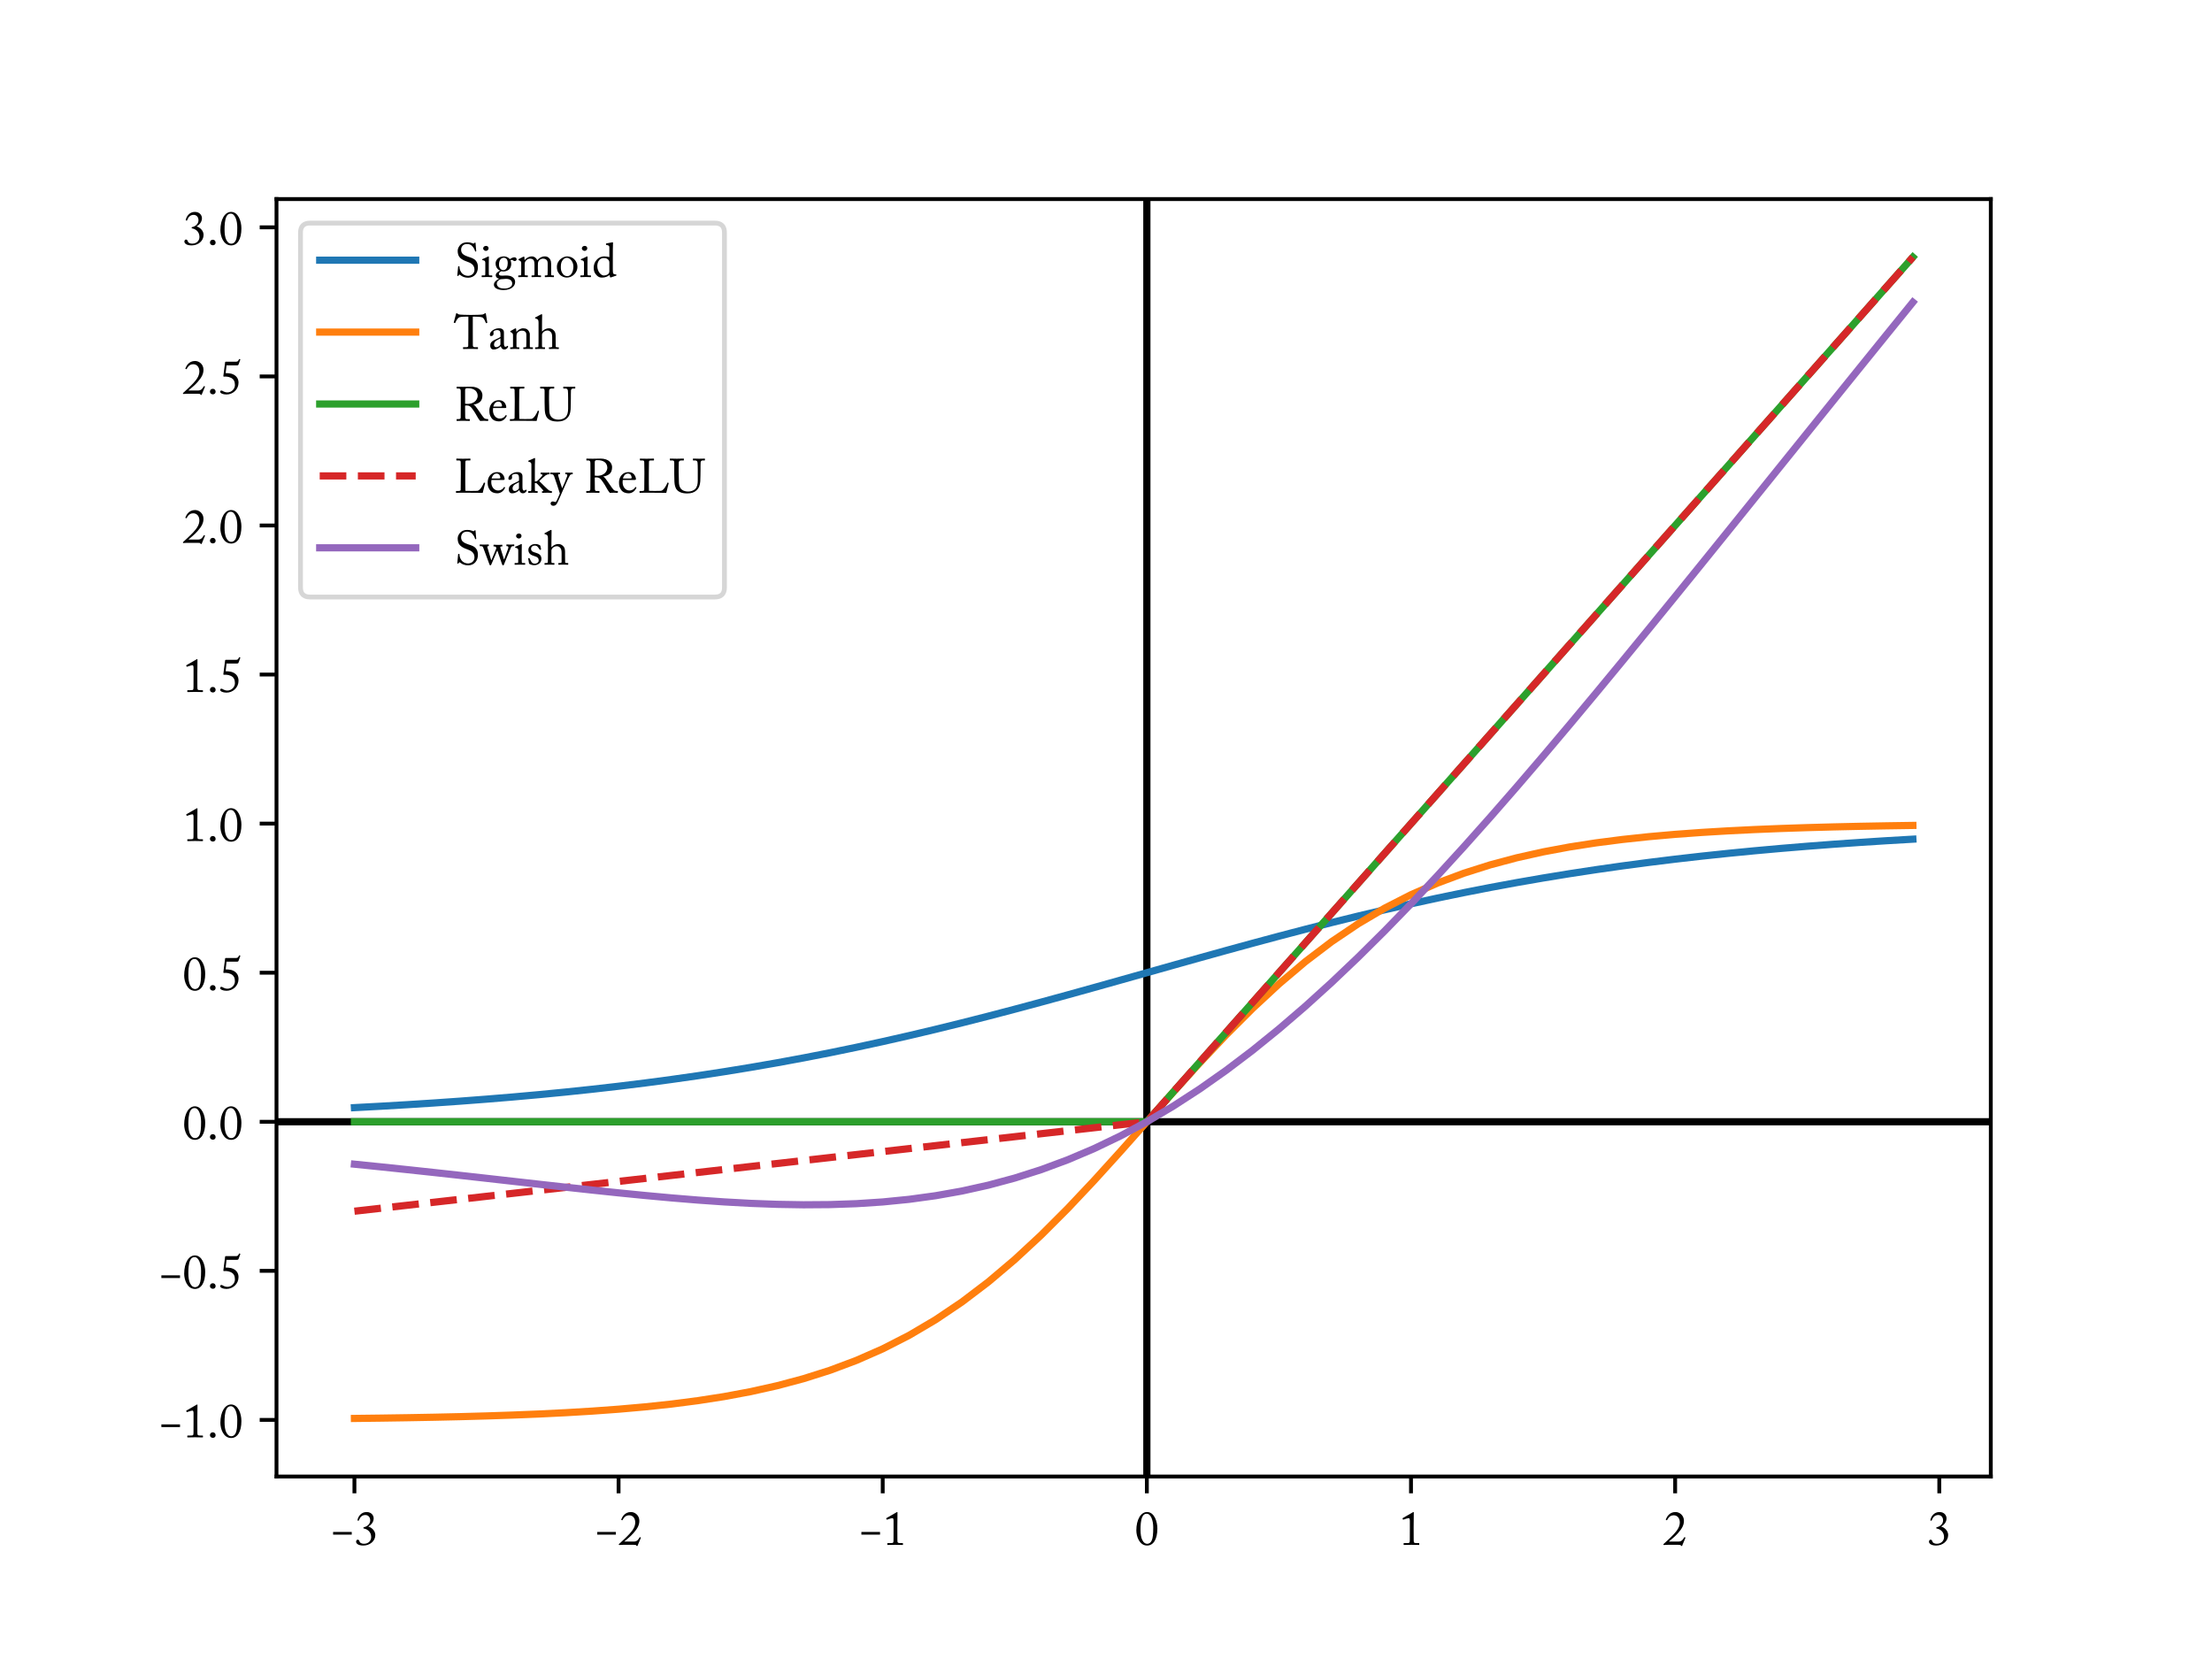 <?xml version="1.0" encoding="utf-8" standalone="no"?>
<!DOCTYPE svg PUBLIC "-//W3C//DTD SVG 1.1//EN"
  "http://www.w3.org/Graphics/SVG/1.1/DTD/svg11.dtd">
<!-- Created with matplotlib (https://matplotlib.org/) -->
<svg height="345.6pt" version="1.1" viewBox="0 0 460.8 345.6" width="460.8pt" xmlns="http://www.w3.org/2000/svg" xmlns:xlink="http://www.w3.org/1999/xlink">
 <defs>
  <style type="text/css">
*{stroke-linecap:butt;stroke-linejoin:round;}
  </style>
 </defs>
 <g id="figure_1">
  <g id="patch_1">
   <path d="M 0 345.6 
L 460.8 345.6 
L 460.8 0 
L 0 0 
z
" style="fill:#ffffff;"/>
  </g>
  <g id="axes_1">
   <g id="patch_2">
    <path d="M 57.6 307.584 
L 414.72 307.584 
L 414.72 41.472 
L 57.6 41.472 
z
" style="fill:#ffffff;"/>
   </g>
   <g id="matplotlib.axis_1">
    <g id="xtick_1">
     <g id="line2d_1">
      <defs>
       <path d="M 0 0 
L 0 3.5 
" id="m1649465b90" style="stroke:#000000;stroke-width:0.8;"/>
      </defs>
      <g>
       <use style="stroke:#000000;stroke-width:0.8;" x="73.833" xlink:href="#m1649465b90" y="307.584"/>
      </g>
     </g>
     <g id="text_1">
      <!-- −3 -->
      <defs>
       <path d="M 5.594 26.797 
L 5.594 21.203 
L 44.406 21.203 
L 44.406 26.797 
z
" id="ACaslonPro-Regular-8722"/>
       <path d="M 18.5 -1.5 
C 32 -1.5 43.5 7.594 43.5 20.5 
C 43.5 29.297 35.703 36.297 28.906 38 
C 34.094 41.203 40.094 46.594 40.094 55.203 
C 40.094 60.297 36.203 68.297 25.297 68.297 
C 14 68.297 7.906 59 6.5 52.094 
C 6.297 51.203 6.406 50.703 6.594 50.594 
L 8.406 50.203 
C 8.797 50.094 9.094 50.406 9.406 51.203 
C 11.5 56.906 15.297 62.094 22.703 62.094 
C 29 62.094 32.906 57.297 32.906 50.906 
C 32.906 43.203 26.297 37.906 19.906 36.703 
C 19 36.5 18.703 36.297 18.703 35.297 
C 18.703 33.906 18.703 34.203 20.5 33.797 
C 28.594 31.906 34.906 26 34.906 15.906 
C 34.906 8.906 29.406 2.203 20.203 2.203 
C 13.203 2.203 11.406 5.203 10.906 6.297 
C 10.703 6.797 10.094 10.703 6.797 10.703 
C 5.094 10.703 3.5 9 3.5 6.406 
C 3.5 3.5 6.703 -1.5 18.5 -1.5 
z
" id="ACaslonPro-Regular-51"/>
      </defs>
      <g transform="translate(68.833 321.814)scale(0.1 -0.1)">
       <use xlink:href="#ACaslonPro-Regular-8722"/>
       <use x="50" xlink:href="#ACaslonPro-Regular-51"/>
      </g>
     </g>
    </g>
    <g id="xtick_2">
     <g id="line2d_2">
      <g>
       <use style="stroke:#000000;stroke-width:0.8;" x="128.859" xlink:href="#m1649465b90" y="307.584"/>
      </g>
     </g>
     <g id="text_2">
      <!-- −2 -->
      <defs>
       <path d="M 31.5 0 
C 34.5 0 36.406 -0.094 37 -1.406 
C 37.406 -2.297 37.406 -2.406 38.297 -2.406 
C 40.094 -2.406 39.297 -2.406 39.797 -1.297 
L 46.297 14.297 
C 46.703 14.906 46.297 15.297 45.5 15.703 
C 44.5 16.203 44.203 16.094 43.703 15.203 
C 41.5 11.5 38.906 6.797 32.094 6.797 
L 11.797 6.797 
C 16.203 10.703 24.094 16.5 30.906 24.297 
C 39.906 34.406 43.297 41.594 43.297 50.094 
C 43.297 61.406 34.203 68.297 25.797 68.297 
C 12.297 68.297 7.406 57.203 5.797 53.297 
C 5.406 52.406 5.5 52.094 5.797 51.906 
L 7.203 51.297 
C 7.703 51 8 51.094 8.406 51.797 
C 10.094 54.797 13.297 61.406 21.797 61.5 
C 29 61.594 34.406 56.297 34.703 47.406 
C 35 38.703 30.406 31 22.406 22.406 
C 14.406 13.797 5.594 6.094 0.906 1.703 
C 0.406 1.203 0.297 0.906 0.594 0.203 
C 0.906 -0.406 1.203 -0.406 1.703 -0.406 
C 2.094 -0.406 3.297 -0.297 4.797 -0.203 
C 6.297 -0.094 8.094 0 9.797 0 
z
" id="ACaslonPro-Regular-50"/>
      </defs>
      <g transform="translate(123.859 321.814)scale(0.1 -0.1)">
       <use xlink:href="#ACaslonPro-Regular-8722"/>
       <use x="50" xlink:href="#ACaslonPro-Regular-50"/>
      </g>
     </g>
    </g>
    <g id="xtick_3">
     <g id="line2d_3">
      <g>
       <use style="stroke:#000000;stroke-width:0.8;" x="183.885" xlink:href="#m1649465b90" y="307.584"/>
      </g>
     </g>
     <g id="text_3">
      <!-- −1 -->
      <defs>
       <path d="M 22.594 32.5 
C 22.594 30.703 22.594 10.5 22.5 9.203 
C 22.297 3.906 22.094 3.594 15.594 3.594 
L 11 3.594 
C 10.203 3.594 9.594 3.5 9.594 3 
L 9.594 0.5 
C 9.594 -0.094 9.906 -0.297 10.406 -0.297 
C 10.906 -0.297 25 0 25.906 0 
C 26.797 0 40.406 -0.297 41.297 -0.297 
C 42 -0.297 42.203 -0.094 42.203 0.5 
L 42.203 2.797 
C 42.203 3.297 41.906 3.594 41.203 3.594 
L 37.594 3.594 
C 31.094 3.594 30.703 4.297 30.594 9.5 
C 30.594 10.797 30.5 32 30.5 33.203 
L 30.5 37.406 
C 30.5 50.297 30.797 66 30.797 66.906 
C 30.797 67.703 30.703 68.297 30.094 68.297 
C 29.594 68.297 29.203 68 28.703 67.703 
L 8 55.797 
C 7.297 55.406 7.203 55 7.406 54.594 
L 8.203 52.797 
C 8.406 52.406 8.797 52.406 9.203 52.5 
L 16.203 54.797 
C 17.797 55.297 19.297 55.594 20.203 55.594 
C 22.094 55.594 22.5 53.406 22.594 50 
C 22.703 42.094 22.594 37.406 22.594 36.094 
z
" id="ACaslonPro-Regular-49"/>
      </defs>
      <g transform="translate(178.885 321.814)scale(0.1 -0.1)">
       <use xlink:href="#ACaslonPro-Regular-8722"/>
       <use x="50" xlink:href="#ACaslonPro-Regular-49"/>
      </g>
     </g>
    </g>
    <g id="xtick_4">
     <g id="line2d_4">
      <g>
       <use style="stroke:#000000;stroke-width:0.8;" x="238.911" xlink:href="#m1649465b90" y="307.584"/>
      </g>
     </g>
     <g id="text_4">
      <!-- 0 -->
      <defs>
       <path d="M 25.5 -1.5 
C 38.406 -1.5 46.906 11.094 46.906 34 
C 46.906 49.203 40.094 68.297 25.406 68.297 
C 12.594 68.297 3.094 52.906 3.094 30 
C 3.094 17.906 9.297 -1.5 25.5 -1.5 
z
M 25.594 2.094 
C 22.094 2.094 18.297 4 15.203 10.594 
C 13 15.203 11.797 22.203 11.797 31.703 
C 11.797 40 12.203 51.703 15.797 58.703 
C 18.094 63.203 20.906 64.703 24.797 64.703 
C 33.297 64.703 38.297 50.906 38.297 36.203 
C 38.297 21.594 37.406 14 35.203 9.203 
C 32.5 3.297 28.703 2.094 25.594 2.094 
z
" id="ACaslonPro-Regular-48"/>
      </defs>
      <g transform="translate(236.411 321.814)scale(0.1 -0.1)">
       <use xlink:href="#ACaslonPro-Regular-48"/>
      </g>
     </g>
    </g>
    <g id="xtick_5">
     <g id="line2d_5">
      <g>
       <use style="stroke:#000000;stroke-width:0.8;" x="293.938" xlink:href="#m1649465b90" y="307.584"/>
      </g>
     </g>
     <g id="text_5">
      <!-- 1 -->
      <g transform="translate(291.438 321.814)scale(0.1 -0.1)">
       <use xlink:href="#ACaslonPro-Regular-49"/>
      </g>
     </g>
    </g>
    <g id="xtick_6">
     <g id="line2d_6">
      <g>
       <use style="stroke:#000000;stroke-width:0.8;" x="348.964" xlink:href="#m1649465b90" y="307.584"/>
      </g>
     </g>
     <g id="text_6">
      <!-- 2 -->
      <g transform="translate(346.464 321.814)scale(0.1 -0.1)">
       <use xlink:href="#ACaslonPro-Regular-50"/>
      </g>
     </g>
    </g>
    <g id="xtick_7">
     <g id="line2d_7">
      <g>
       <use style="stroke:#000000;stroke-width:0.8;" x="403.99" xlink:href="#m1649465b90" y="307.584"/>
      </g>
     </g>
     <g id="text_7">
      <!-- 3 -->
      <g transform="translate(401.49 321.814)scale(0.1 -0.1)">
       <use xlink:href="#ACaslonPro-Regular-51"/>
      </g>
     </g>
    </g>
   </g>
   <g id="matplotlib.axis_2">
    <g id="ytick_1">
     <g id="line2d_8">
      <defs>
       <path d="M 0 0 
L -3.5 0 
" id="mb515172ccb" style="stroke:#000000;stroke-width:0.8;"/>
      </defs>
      <g>
       <use style="stroke:#000000;stroke-width:0.8;" x="57.6" xlink:href="#mb515172ccb" y="295.795"/>
      </g>
     </g>
     <g id="text_8">
      <!-- −1.0 -->
      <defs>
       <path d="M 13 -1.203 
C 16.094 -1.203 18.594 1 18.594 4.297 
C 18.594 8 15.906 10.297 13 10.297 
C 8 10.297 6.797 6.406 6.797 4.703 
C 6.797 0 10.797 -1.203 13 -1.203 
z
" id="ACaslonPro-Regular-46"/>
      </defs>
      <g transform="translate(33.059 299.41)scale(0.1 -0.1)">
       <use xlink:href="#ACaslonPro-Regular-8722"/>
       <use x="50" xlink:href="#ACaslonPro-Regular-49"/>
       <use x="100" xlink:href="#ACaslonPro-Regular-46"/>
       <use x="125.4" xlink:href="#ACaslonPro-Regular-48"/>
      </g>
     </g>
    </g>
    <g id="ytick_2">
     <g id="line2d_9">
      <g>
       <use style="stroke:#000000;stroke-width:0.8;" x="57.6" xlink:href="#mb515172ccb" y="264.74"/>
      </g>
     </g>
     <g id="text_9">
      <!-- −0.5 -->
      <defs>
       <path d="M 15.906 59.094 
L 36.703 59.094 
C 39.797 59.094 40.297 59.5 41 61.094 
L 44.594 71.094 
C 44.797 71.703 44.297 71.797 43.203 72.297 
C 42.594 72.5 42.297 72.406 42 71.797 
C 40.297 68.5 39.406 66.797 35.906 66.797 
L 14.5 66.797 
C 13.203 66.797 13 66.406 12.906 65.203 
L 9.297 37 
C 9.203 36.406 9.297 36.094 9.797 35.906 
C 10.5 35.5 11 35.594 11.594 35.703 
C 14.203 35.906 19.203 35.906 24.594 33.5 
C 31.094 30.703 33.406 25.203 33.406 18.203 
C 33.406 9.406 25.594 2.797 17.797 2.797 
C 14.797 2.797 11.406 3.797 9.906 4.703 
C 8.406 5.594 6.703 6.703 4.906 6.703 
C 3.594 6.703 2.703 5.5 2.703 4.094 
C 2.703 1.203 8.297 -1.5 15.703 -1.5 
C 29.297 -1.5 41 9 40.906 23.297 
C 40.906 32.297 35.297 39.297 25.5 41.906 
C 23.297 42.5 16.594 43.203 14.094 43 
z
" id="ACaslonPro-Regular-53"/>
      </defs>
      <g transform="translate(33.059 268.355)scale(0.1 -0.1)">
       <use xlink:href="#ACaslonPro-Regular-8722"/>
       <use x="50" xlink:href="#ACaslonPro-Regular-48"/>
       <use x="100" xlink:href="#ACaslonPro-Regular-46"/>
       <use x="125.4" xlink:href="#ACaslonPro-Regular-53"/>
      </g>
     </g>
    </g>
    <g id="ytick_3">
     <g id="line2d_10">
      <g>
       <use style="stroke:#000000;stroke-width:0.8;" x="57.6" xlink:href="#mb515172ccb" y="233.686"/>
      </g>
     </g>
     <g id="text_10">
      <!-- 0.0 -->
      <g transform="translate(38.059 237.3)scale(0.1 -0.1)">
       <use xlink:href="#ACaslonPro-Regular-48"/>
       <use x="50" xlink:href="#ACaslonPro-Regular-46"/>
       <use x="75.4" xlink:href="#ACaslonPro-Regular-48"/>
      </g>
     </g>
    </g>
    <g id="ytick_4">
     <g id="line2d_11">
      <g>
       <use style="stroke:#000000;stroke-width:0.8;" x="57.6" xlink:href="#mb515172ccb" y="202.631"/>
      </g>
     </g>
     <g id="text_11">
      <!-- 0.5 -->
      <g transform="translate(38.059 206.246)scale(0.1 -0.1)">
       <use xlink:href="#ACaslonPro-Regular-48"/>
       <use x="50" xlink:href="#ACaslonPro-Regular-46"/>
       <use x="75.4" xlink:href="#ACaslonPro-Regular-53"/>
      </g>
     </g>
    </g>
    <g id="ytick_5">
     <g id="line2d_12">
      <g>
       <use style="stroke:#000000;stroke-width:0.8;" x="57.6" xlink:href="#mb515172ccb" y="171.576"/>
      </g>
     </g>
     <g id="text_12">
      <!-- 1.0 -->
      <g transform="translate(38.059 175.191)scale(0.1 -0.1)">
       <use xlink:href="#ACaslonPro-Regular-49"/>
       <use x="50" xlink:href="#ACaslonPro-Regular-46"/>
       <use x="75.4" xlink:href="#ACaslonPro-Regular-48"/>
      </g>
     </g>
    </g>
    <g id="ytick_6">
     <g id="line2d_13">
      <g>
       <use style="stroke:#000000;stroke-width:0.8;" x="57.6" xlink:href="#mb515172ccb" y="140.521"/>
      </g>
     </g>
     <g id="text_13">
      <!-- 1.5 -->
      <g transform="translate(38.059 144.136)scale(0.1 -0.1)">
       <use xlink:href="#ACaslonPro-Regular-49"/>
       <use x="50" xlink:href="#ACaslonPro-Regular-46"/>
       <use x="75.4" xlink:href="#ACaslonPro-Regular-53"/>
      </g>
     </g>
    </g>
    <g id="ytick_7">
     <g id="line2d_14">
      <g>
       <use style="stroke:#000000;stroke-width:0.8;" x="57.6" xlink:href="#mb515172ccb" y="109.467"/>
      </g>
     </g>
     <g id="text_14">
      <!-- 2.0 -->
      <g transform="translate(38.059 113.081)scale(0.1 -0.1)">
       <use xlink:href="#ACaslonPro-Regular-50"/>
       <use x="50" xlink:href="#ACaslonPro-Regular-46"/>
       <use x="75.4" xlink:href="#ACaslonPro-Regular-48"/>
      </g>
     </g>
    </g>
    <g id="ytick_8">
     <g id="line2d_15">
      <g>
       <use style="stroke:#000000;stroke-width:0.8;" x="57.6" xlink:href="#mb515172ccb" y="78.412"/>
      </g>
     </g>
     <g id="text_15">
      <!-- 2.5 -->
      <g transform="translate(38.059 82.027)scale(0.1 -0.1)">
       <use xlink:href="#ACaslonPro-Regular-50"/>
       <use x="50" xlink:href="#ACaslonPro-Regular-46"/>
       <use x="75.4" xlink:href="#ACaslonPro-Regular-53"/>
      </g>
     </g>
    </g>
    <g id="ytick_9">
     <g id="line2d_16">
      <g>
       <use style="stroke:#000000;stroke-width:0.8;" x="57.6" xlink:href="#mb515172ccb" y="47.357"/>
      </g>
     </g>
     <g id="text_16">
      <!-- 3.0 -->
      <g transform="translate(38.059 50.972)scale(0.1 -0.1)">
       <use xlink:href="#ACaslonPro-Regular-51"/>
       <use x="50" xlink:href="#ACaslonPro-Regular-46"/>
       <use x="75.4" xlink:href="#ACaslonPro-Regular-48"/>
      </g>
     </g>
    </g>
   </g>
   <g id="line2d_17">
    <path clip-path="url(#p60ebe4d29a)" d="M 57.6 233.686 
L 414.72 233.686 
" style="fill:none;stroke:#000000;stroke-linecap:square;stroke-width:1.5;"/>
   </g>
   <g id="line2d_18">
    <path clip-path="url(#p60ebe4d29a)" d="M 238.911 307.584 
L 238.911 41.472 
" style="fill:none;stroke:#000000;stroke-linecap:square;stroke-width:1.5;"/>
   </g>
   <g id="line2d_19">
    <path clip-path="url(#p60ebe4d29a)" d="M 73.833 230.74 
L 79.335 230.446 
L 84.838 230.125 
L 90.341 229.774 
L 95.843 229.391 
L 101.346 228.974 
L 106.848 228.52 
L 112.351 228.026 
L 117.854 227.49 
L 123.356 226.91 
L 128.859 226.282 
L 134.362 225.605 
L 139.864 224.875 
L 145.367 224.092 
L 150.869 223.252 
L 156.372 222.355 
L 161.875 221.399 
L 167.377 220.384 
L 172.88 219.309 
L 178.382 218.174 
L 183.885 216.982 
L 189.388 215.733 
L 194.89 214.43 
L 200.393 213.077 
L 205.896 211.678 
L 211.398 210.237 
L 216.901 208.76 
L 222.403 207.254 
L 227.906 205.726 
L 233.409 204.182 
L 238.911 202.631 
L 244.414 201.079 
L 249.917 199.536 
L 255.419 198.007 
L 260.922 196.501 
L 266.424 195.025 
L 271.927 193.584 
L 277.43 192.185 
L 282.932 190.832 
L 288.435 189.529 
L 293.938 188.28 
L 299.44 187.087 
L 304.943 185.953 
L 310.445 184.878 
L 315.948 183.862 
L 321.451 182.906 
L 326.953 182.009 
L 332.456 181.17 
L 337.958 180.386 
L 343.461 179.657 
L 348.964 178.98 
L 354.466 178.352 
L 359.969 177.772 
L 365.472 177.236 
L 370.974 176.742 
L 376.477 176.288 
L 381.979 175.87 
L 387.482 175.487 
L 392.985 175.136 
L 398.487 174.815 
" style="fill:none;stroke:#1f77b4;stroke-linecap:square;stroke-width:1.5;"/>
   </g>
   <g id="line2d_20">
    <path clip-path="url(#p60ebe4d29a)" d="M 73.833 295.488 
L 79.335 295.42 
L 84.838 295.337 
L 90.341 295.237 
L 95.843 295.114 
L 101.346 294.964 
L 106.848 294.781 
L 112.351 294.559 
L 117.854 294.289 
L 123.356 293.96 
L 128.859 293.561 
L 134.362 293.077 
L 139.864 292.491 
L 145.367 291.783 
L 150.869 290.93 
L 156.372 289.904 
L 161.875 288.674 
L 167.377 287.207 
L 172.88 285.464 
L 178.382 283.404 
L 183.885 280.988 
L 189.388 278.175 
L 194.89 274.929 
L 200.393 271.223 
L 205.896 267.042 
L 211.398 262.387 
L 216.901 257.284 
L 222.403 251.779 
L 227.906 245.945 
L 233.409 239.876 
L 238.911 233.686 
L 244.414 227.495 
L 249.917 221.427 
L 255.419 215.592 
L 260.922 210.087 
L 266.424 204.984 
L 271.927 200.33 
L 277.43 196.149 
L 282.932 192.443 
L 288.435 189.197 
L 293.938 186.383 
L 299.44 183.967 
L 304.943 181.908 
L 310.445 180.164 
L 315.948 178.697 
L 321.451 177.467 
L 326.953 176.441 
L 332.456 175.588 
L 337.958 174.88 
L 343.461 174.294 
L 348.964 173.81 
L 354.466 173.411 
L 359.969 173.083 
L 365.472 172.812 
L 370.974 172.59 
L 376.477 172.407 
L 381.979 172.258 
L 387.482 172.135 
L 392.985 172.034 
L 398.487 171.951 
" style="fill:none;stroke:#ff7f0e;stroke-linecap:square;stroke-width:1.5;"/>
   </g>
   <g id="line2d_21">
    <path clip-path="url(#p60ebe4d29a)" d="M 73.833 233.686 
L 79.335 233.686 
L 84.838 233.686 
L 90.341 233.686 
L 95.843 233.686 
L 101.346 233.686 
L 106.848 233.686 
L 112.351 233.686 
L 117.854 233.686 
L 123.356 233.686 
L 128.859 233.686 
L 134.362 233.686 
L 139.864 233.686 
L 145.367 233.686 
L 150.869 233.686 
L 156.372 233.686 
L 161.875 233.686 
L 167.377 233.686 
L 172.88 233.686 
L 178.382 233.686 
L 183.885 233.686 
L 189.388 233.686 
L 194.89 233.686 
L 200.393 233.686 
L 205.896 233.686 
L 211.398 233.686 
L 216.901 233.686 
L 222.403 233.686 
L 227.906 233.686 
L 233.409 233.686 
L 238.911 233.686 
L 244.414 227.475 
L 249.917 221.264 
L 255.419 215.053 
L 260.922 208.842 
L 266.424 202.631 
L 271.927 196.42 
L 277.43 190.209 
L 282.932 183.998 
L 288.435 177.787 
L 293.938 171.576 
L 299.44 165.365 
L 304.943 159.154 
L 310.445 152.943 
L 315.948 146.732 
L 321.451 140.521 
L 326.953 134.31 
L 332.456 128.099 
L 337.958 121.888 
L 343.461 115.678 
L 348.964 109.467 
L 354.466 103.256 
L 359.969 97.045 
L 365.472 90.834 
L 370.974 84.623 
L 376.477 78.412 
L 381.979 72.201 
L 387.482 65.99 
L 392.985 59.779 
L 398.487 53.568 
" style="fill:none;stroke:#2ca02c;stroke-linecap:square;stroke-width:1.5;"/>
   </g>
   <g id="line2d_22">
    <path clip-path="url(#p60ebe4d29a)" d="M 73.833 252.318 
L 79.335 251.697 
L 84.838 251.076 
L 90.341 250.455 
L 95.843 249.834 
L 101.346 249.213 
L 106.848 248.592 
L 112.351 247.971 
L 117.854 247.35 
L 123.356 246.729 
L 128.859 246.108 
L 134.362 245.486 
L 139.864 244.865 
L 145.367 244.244 
L 150.869 243.623 
L 156.372 243.002 
L 161.875 242.381 
L 167.377 241.76 
L 172.88 241.139 
L 178.382 240.518 
L 183.885 239.897 
L 189.388 239.275 
L 194.89 238.654 
L 200.393 238.033 
L 205.896 237.412 
L 211.398 236.791 
L 216.901 236.17 
L 222.403 235.549 
L 227.906 234.928 
L 233.409 234.307 
L 238.911 233.686 
L 244.414 227.475 
L 249.917 221.264 
L 255.419 215.053 
L 260.922 208.842 
L 266.424 202.631 
L 271.927 196.42 
L 277.43 190.209 
L 282.932 183.998 
L 288.435 177.787 
L 293.938 171.576 
L 299.44 165.365 
L 304.943 159.154 
L 310.445 152.943 
L 315.948 146.732 
L 321.451 140.521 
L 326.953 134.31 
L 332.456 128.099 
L 337.958 121.888 
L 343.461 115.678 
L 348.964 109.467 
L 354.466 103.256 
L 359.969 97.045 
L 365.472 90.834 
L 370.974 84.623 
L 376.477 78.412 
L 381.979 72.201 
L 387.482 65.99 
L 392.985 59.779 
L 398.487 53.568 
" style="fill:none;stroke:#d62728;stroke-dasharray:5.55,2.4;stroke-dashoffset:0;stroke-width:1.5;"/>
   </g>
   <g id="line2d_23">
    <path clip-path="url(#p60ebe4d29a)" d="M 73.833 242.522 
L 79.335 243.079 
L 84.838 243.655 
L 90.341 244.246 
L 95.843 244.85 
L 101.346 245.464 
L 106.848 246.084 
L 112.351 246.703 
L 117.854 247.316 
L 123.356 247.915 
L 128.859 248.493 
L 134.362 249.039 
L 139.864 249.544 
L 145.367 249.995 
L 150.869 250.379 
L 156.372 250.681 
L 161.875 250.886 
L 167.377 250.978 
L 172.88 250.938 
L 178.382 250.748 
L 183.885 250.389 
L 189.388 249.843 
L 194.89 249.09 
L 200.393 248.112 
L 205.896 246.89 
L 211.398 245.41 
L 216.901 243.656 
L 222.403 241.615 
L 227.906 239.278 
L 233.409 236.636 
L 238.911 233.686 
L 244.414 230.425 
L 249.917 226.856 
L 255.419 222.982 
L 260.922 218.812 
L 266.424 214.355 
L 271.927 209.625 
L 277.43 204.635 
L 282.932 199.402 
L 288.435 193.945 
L 293.938 188.28 
L 299.44 182.427 
L 304.943 176.406 
L 310.445 170.235 
L 315.948 163.933 
L 321.451 157.517 
L 326.953 151.004 
L 332.456 144.409 
L 337.958 137.747 
L 343.461 131.031 
L 348.964 124.274 
L 354.466 117.485 
L 359.969 110.675 
L 365.472 103.851 
L 370.974 97.021 
L 376.477 90.191 
L 381.979 83.366 
L 387.482 76.55 
L 392.985 69.748 
L 398.487 62.962 
" style="fill:none;stroke:#9467bd;stroke-linecap:square;stroke-width:1.5;"/>
   </g>
   <g id="patch_3">
    <path d="M 57.6 307.584 
L 57.6 41.472 
" style="fill:none;stroke:#000000;stroke-linecap:square;stroke-linejoin:miter;stroke-width:0.8;"/>
   </g>
   <g id="patch_4">
    <path d="M 414.72 307.584 
L 414.72 41.472 
" style="fill:none;stroke:#000000;stroke-linecap:square;stroke-linejoin:miter;stroke-width:0.8;"/>
   </g>
   <g id="patch_5">
    <path d="M 57.6 307.584 
L 414.72 307.584 
" style="fill:none;stroke:#000000;stroke-linecap:square;stroke-linejoin:miter;stroke-width:0.8;"/>
   </g>
   <g id="patch_6">
    <path d="M 57.6 41.472 
L 414.72 41.472 
" style="fill:none;stroke:#000000;stroke-linecap:square;stroke-linejoin:miter;stroke-width:0.8;"/>
   </g>
   <g id="legend_1">
    <g id="patch_7">
     <path d="M 64.6 124.37 
L 148.919 124.37 
Q 150.919 124.37 150.919 122.37 
L 150.919 48.472 
Q 150.919 46.472 148.919 46.472 
L 64.6 46.472 
Q 62.6 46.472 62.6 48.472 
L 62.6 122.37 
Q 62.6 124.37 64.6 124.37 
z
" style="fill:#ffffff;opacity:0.8;stroke:#cccccc;stroke-linejoin:miter;"/>
    </g>
    <g id="line2d_24">
     <path d="M 66.6 54.202 
L 86.6 54.202 
" style="fill:none;stroke:#1f77b4;stroke-linecap:square;stroke-width:1.5;"/>
    </g>
    <g id="line2d_25"/>
    <g id="text_17">
     <!-- Sigmoid -->
     <defs>
      <path d="M 29.203 -1.5 
C 42.406 -1.5 49.594 8.594 49.594 20.406 
C 49.594 27 47.797 30.906 45.203 34 
C 41.594 38.406 36 40.094 29.094 42.297 
C 26.203 43.203 20.594 45.406 17.703 48.297 
C 15.203 50.906 14.594 54.203 14.594 57 
C 14.594 62.094 17.797 68.703 26.703 68.703 
C 31.406 68.703 34.906 67.297 37.594 64.406 
C 41.703 60.094 43 56.203 43.797 53.297 
C 43.906 53 44.094 52.906 44.406 53 
L 45.594 53.297 
C 46 53.406 46.094 53.594 46.094 54.094 
C 46 56.297 44.703 66.5 44.703 70 
C 44.703 70.906 44.406 71.703 43.906 71.703 
C 43.406 71.703 43.094 71.5 42.594 71.094 
L 41.297 69.906 
C 40.797 69.406 40.297 69.297 39.406 69.797 
C 37.703 70.594 33.297 72.297 27.594 72.297 
C 22.203 72.297 17.203 70.906 13.594 67.5 
C 10.5 64.594 7.406 59.703 7.406 54.703 
C 7.406 48.094 9.094 43.406 12.406 40.094 
C 16.703 35.594 23.906 33.094 27 32 
C 35 29.203 42.406 25.406 42.406 15.094 
C 42.406 6.094 34.797 2.406 28.797 2.406 
C 23.297 2.406 17.797 5.094 14.797 9.797 
C 11.5 14.906 11.297 18.203 11.203 21.406 
C 11.203 22 11 22.203 10.594 22.203 
L 9.094 22.297 
C 8.703 22.297 8.5 22.297 8.406 21.703 
C 8.094 18.797 7.094 6.094 6.703 3.594 
C 6.5 2.5 7 2 7.594 2 
C 8.297 2 8.797 2.094 9.406 3.203 
C 10 4.203 10.406 4.906 11 4.906 
C 11.5 4.906 12.094 4.594 13.297 3.703 
C 17.297 0.594 22.203 -1.5 29.203 -1.5 
z
" id="ACaslonPro-Regular-83"/>
      <path d="M 10.203 14.406 
C 10.203 11.406 10.203 8.297 10.094 5.297 
C 10 3.703 9.594 3.297 8.5 3.297 
L 3.594 3.297 
C 2.906 3.297 2.594 3.094 2.594 2.5 
L 2.594 0.5 
C 2.594 -0.094 2.906 -0.297 3.406 -0.297 
C 4.5 -0.297 8.406 0 14.203 0 
C 18.406 0 23 -0.297 23.797 -0.297 
C 24.5 -0.297 24.703 0 24.703 0.703 
L 24.703 2.406 
C 24.703 3 24.5 3.297 23.703 3.297 
L 19.094 3.297 
C 18 3.297 17.703 4 17.5 5.906 
C 17.406 7 17.406 10.594 17.406 14.5 
L 17.406 25.406 
C 17.406 33.703 17.406 40 17.594 41.703 
C 17.703 42.406 17.594 42.906 17.094 42.906 
C 16.5 42.906 16 42.703 15.203 42.297 
C 11.406 40.203 7.594 38.594 4.406 37.406 
C 3.906 37.203 3.703 37 3.703 36.703 
L 3.703 35.797 
C 3.703 35.406 3.906 35.203 4.594 35.094 
C 9.594 34.297 10.203 32.5 10.203 29.094 
z
M 11.203 54.406 
C 15.203 54.406 17 57.297 17 59.906 
C 17 62.094 15.297 64.797 11.797 64.797 
C 7.797 64.797 5.703 62.094 5.703 59.594 
C 5.703 56.406 9 54.406 11.203 54.406 
z
" id="ACaslonPro-Regular-105"/>
      <path d="M 21.797 -27.203 
C 30.297 -27.203 36.297 -24.406 38.906 -22.5 
C 43.906 -18.797 45.594 -14.906 45.594 -10.203 
C 45.5 -7.797 45 -3.797 40.703 -0.594 
C 36.703 2.5 31.703 3.406 23.5 3 
C 16.797 2.594 11.797 2.297 11.797 6.406 
C 11.797 9.203 15.094 11.203 17.094 12 
C 18.594 11.594 20 11.5 22.203 11.5 
C 25.5 11.5 31.203 13.594 33.797 16.5 
C 36.406 19.594 37.5 23.406 37.5 27.297 
C 37.5 30.703 36.797 32.906 36 34.906 
C 37.297 35.5 38.5 35.5 39.203 35.5 
C 40 35.5 40.703 35 41.297 34.594 
C 42.094 33.906 43.094 33.094 44.797 33.094 
C 47.094 33.094 48.703 34.906 48.703 36.797 
C 48.906 38.797 47.297 41 44 41 
C 40.703 41 37.297 39 34.594 37.094 
C 33.594 38.297 29.594 42.906 22 42.906 
C 10.703 42.906 4.906 34.906 4.906 28.406 
C 4.906 19.5 10.297 14.906 14.203 13.203 
L 14.203 13 
C 10.703 11.703 5.203 8.297 5.203 3.5 
C 5.203 0.5 7.703 -2.594 11.906 -3.5 
L 11.906 -3.906 
C 7.094 -6 1.406 -10.297 1.406 -15.906 
C 1.406 -19.203 2.906 -21.797 6.5 -24 
C 11.297 -26.703 17 -27.203 21.797 -27.203 
z
M 21.203 14.297 
C 18.797 14.297 17 15.094 15.203 16.797 
C 13.094 19 12 22.094 12 25.5 
C 12 29.297 12.406 33.906 15.594 37.297 
C 18 39.703 20.406 40.094 22.703 40.094 
C 24.203 40.094 26.203 39.203 27.5 37.906 
C 29.297 35.906 30.203 33.297 30.203 28.906 
C 30.203 22.594 28 14.297 21.203 14.297 
z
M 25.297 -24 
C 18.203 -24 14.594 -23.5 11.297 -21.203 
C 9.297 -19.797 7.406 -16.797 7.406 -14.297 
C 7.406 -8.906 12.297 -5.5 15.406 -4.703 
L 25 -4 
C 35 -3.297 39.5 -7.797 39.5 -13.703 
C 40 -21.406 29 -24 25.297 -24 
z
" id="ACaslonPro-Regular-103"/>
      <path d="M 37.406 5 
C 37.406 3.703 36.797 3.297 35.203 3.297 
L 32.297 3.297 
C 31.406 3.297 31.297 3.094 31.297 2.297 
L 31.297 0.703 
C 31.297 0 31.5 -0.297 32 -0.297 
C 32.594 -0.297 36 0 41.406 0 
C 47 0 49.594 -0.297 50.297 -0.297 
C 50.797 -0.297 51 0 51 0.797 
L 51 2.406 
C 51 3.094 50.797 3.297 49.906 3.297 
L 46.5 3.297 
C 45 3.297 44.5 4.297 44.5 5.594 
L 44.5 22.906 
C 44.5 27.406 44.406 30.094 45.906 33 
C 47.5 35.906 51.594 38.203 54.594 38.203 
C 57.594 38.203 60.203 37.5 62 36.094 
C 64.297 34.297 64.906 31.406 64.906 28.094 
L 64.906 13.297 
C 64.906 11.094 64.906 7.5 64.703 5.203 
C 64.594 3.797 63.797 3.297 62.703 3.297 
L 60.203 3.297 
C 59.094 3.297 58.906 3.094 58.906 2.406 
L 58.906 0.703 
C 58.906 0 59.094 -0.297 59.703 -0.297 
C 60.406 -0.297 64 0 69 0 
C 73.797 0 76.594 -0.297 77.297 -0.297 
C 77.797 -0.297 78 0 78 0.703 
L 78 2.406 
C 78 3.094 77.797 3.297 76.906 3.297 
L 74.203 3.297 
C 73 3.297 72.094 3.797 72.094 5.297 
L 72.094 27.594 
C 72.094 35.297 69.594 37.5 67.297 39.906 
C 64.906 42.297 61.797 42.906 58.297 42.906 
C 52.297 42.906 46.594 39.094 43.594 35.203 
L 43.094 35.203 
C 41 39.906 37 42.906 31.797 42.906 
C 26 42.906 20.094 39.406 17.094 35.297 
L 16.797 35.297 
L 16.406 41.094 
C 16.406 41.797 16.094 42.5 15.5 42.5 
C 15.094 42.5 14.406 42.297 13.594 41.906 
L 4.797 37.406 
C 4.594 37.297 4.203 36.906 4.203 36.594 
L 4.203 35.797 
C 4.203 35.5 4.406 35.297 4.906 35 
L 7 33.906 
C 9.406 32.594 9.797 30.797 9.797 28.797 
L 9.797 11 
C 9.797 9.297 9.797 7.5 9.703 5.797 
C 9.594 3.906 9.094 3.297 8.203 3.297 
L 4.797 3.297 
C 3.797 3.297 3.594 3.203 3.594 2.406 
L 3.594 0.594 
C 3.594 -0.094 3.797 -0.297 4.406 -0.297 
C 5.203 -0.297 8.406 0 13.703 0 
C 19.203 0 21.906 -0.297 22.797 -0.297 
C 23.5 -0.297 23.594 0.094 23.594 0.797 
L 23.594 2.406 
C 23.594 3.094 23.5 3.297 22.594 3.297 
L 19 3.297 
C 17.594 3.297 17 4.297 17 5.906 
L 17 25.703 
C 17 28.5 17.203 30.406 18.406 32.406 
C 21.203 36.906 25.406 38.203 28 38.203 
C 30.203 38.203 33.094 37.594 34.406 36.406 
C 36 34.906 37.406 33 37.406 25.594 
z
" id="ACaslonPro-Regular-109"/>
      <path d="M 24.203 -1.203 
C 36.5 -1.203 46.297 9.906 46.297 20.797 
C 46.297 27.297 44 32.5 39.5 37.094 
C 36.5 40.094 31 42.906 25.5 42.906 
C 22.203 42.906 17.297 42.094 12.094 38.094 
C 6.203 33.5 3.5 27.094 3.5 22 
C 3.5 14.906 4.406 11.203 9 5.703 
C 13.203 0.703 19.406 -1.203 24.203 -1.203 
z
M 25.406 1.797 
C 20.703 1.797 17.797 3.703 15.5 7 
C 12.297 11.594 11.703 15.406 11.703 21 
C 11.703 28.594 13.094 32.703 17 36.703 
C 19.406 39.297 22 39.906 24.703 39.906 
C 29.797 39.906 37.906 32.906 37.906 21.797 
C 37.906 11.094 33 1.797 25.406 1.797 
z
" id="ACaslonPro-Regular-111"/>
      <path d="M 36.297 41.406 
C 33.297 42.297 29.703 42.906 25.594 42.906 
C 20 42.906 14.594 40.797 10.703 36.594 
C 6 31.906 3.703 25.797 3.703 19.594 
C 3.703 12.906 4.906 8.406 10 3.406 
C 14.703 -1.406 18.5 -1.203 21.797 -1.203 
C 26.906 -1.203 33.297 1 36.5 4.203 
L 37.797 -0.203 
C 38 -0.906 38.5 -1.203 39.094 -1 
L 50.406 2.797 
C 51 3 51.203 3.297 51.094 3.906 
L 50.906 4.703 
C 50.703 5.203 50.297 5.297 48.906 5.406 
C 47.5 5.5 45.406 6.094 44.5 7.094 
C 43.703 8.094 43.5 12.5 43.5 16.203 
L 43.5 38.297 
C 43.5 51 43.594 65.5 43.906 70.5 
C 44 71.594 43.906 72.297 43.406 72.297 
C 42.703 72.297 42 72.094 41.094 72 
C 39.203 71.594 34 70.703 30.094 69.906 
C 29.5 69.797 29.297 69.594 29.297 69.203 
L 29.297 67.5 
C 29.297 67.094 29.406 66.906 30 66.797 
C 35.594 65.906 36.297 64.703 36.297 60.906 
z
M 36.297 12 
C 36.297 10.906 36.203 10.094 35.703 8.594 
C 34.703 6 30.406 3.094 24.797 3.094 
C 19 3.094 11.203 11.297 11.203 22.594 
C 11.203 26.406 11.906 31.703 15.797 35.906 
C 18.406 38.594 21.797 39.5 24.906 39.5 
C 30.797 39.5 34 36.797 35.406 34.094 
C 36.297 32.5 36.297 30.594 36.297 29.203 
z
" id="ACaslonPro-Regular-100"/>
     </defs>
     <g transform="translate(94.6 57.702)scale(0.1 -0.1)">
      <use xlink:href="#ACaslonPro-Regular-83"/>
      <use x="54.8" xlink:href="#ACaslonPro-Regular-105"/>
      <use x="81.5" xlink:href="#ACaslonPro-Regular-103"/>
      <use x="130" xlink:href="#ACaslonPro-Regular-109"/>
      <use x="210.6" xlink:href="#ACaslonPro-Regular-111"/>
      <use x="260.4" xlink:href="#ACaslonPro-Regular-105"/>
      <use x="287.1" xlink:href="#ACaslonPro-Regular-100"/>
     </g>
    </g>
    <g id="line2d_26">
     <path d="M 66.6 69.181 
L 86.6 69.181 
" style="fill:none;stroke:#ff7f0e;stroke-linecap:square;stroke-width:1.5;"/>
    </g>
    <g id="line2d_27"/>
    <g id="text_18">
     <!-- Tanh -->
     <defs>
      <path d="M 29.703 41.5 
C 29.703 39.594 29.703 8.906 29.406 6 
C 29.297 4.797 28.094 3.594 26.094 3.594 
L 19.297 3.594 
C 18.703 3.594 18.594 3.297 18.594 2.594 
L 18.594 0.703 
C 18.594 0.094 18.703 -0.297 19.5 -0.297 
C 20.906 -0.297 25.094 0 34.703 0 
C 44.5 0 47.703 -0.297 48.703 -0.297 
C 49.594 -0.297 49.703 0 49.703 0.5 
L 49.703 2.594 
C 49.703 3.297 49.594 3.594 48.703 3.594 
L 42.406 3.594 
C 40 3.594 39.203 5.094 39 7.594 
C 38.906 9.297 38.906 37.297 38.906 38.703 
L 38.906 67.203 
L 41.703 67.203 
C 46.594 67.203 56 67 59 65.5 
C 62.297 63.906 65.297 56.203 66.094 54.297 
C 66.406 53.594 66.5 53.5 66.906 53.594 
L 68.5 54 
C 69 54.094 69.203 54.297 69.094 54.797 
C 68.297 59.203 66.406 71.594 66.203 72.797 
C 66 74.094 65.797 74.406 65.297 74.406 
C 64.906 74.406 64.594 74.297 64.094 74 
L 62.203 72.797 
C 60.5 71.797 59.203 71.5 57 71.406 
C 52.094 71.203 47.797 70.797 36.906 70.797 
L 32.094 70.797 
C 22.703 70.797 18.5 71.203 13.203 71.406 
C 10.297 71.5 9.297 71.797 7.5 73.094 
L 6.203 74 
C 5.797 74.297 5.5 74.406 5 74.406 
C 4.594 74.406 4.203 74.094 4 72.797 
C 3.797 71.703 0.297 58.797 -0.703 55.203 
C -0.906 54.594 -0.594 54.5 -0.297 54.406 
L 1.5 53.906 
C 2 53.797 2.297 53.906 2.5 54.406 
C 3.906 57.594 6.906 64.594 11.406 66 
C 15.297 67.203 24 67.203 27.203 67.203 
L 29.703 67.203 
z
" id="ACaslonPro-Regular-84"/>
      <path d="M 33.594 17.797 
L 33.594 33.094 
C 33.594 35.797 33.5 38.094 31.406 40.203 
C 30 41.5 28.094 42.906 23.406 42.906 
C 18.906 42.906 15.406 41.906 11.203 39.406 
C 7.094 37 4.297 33.203 4.297 30 
C 4.297 27.703 5.094 26.797 6.703 26.797 
C 10.797 26.797 12 29 12 32.5 
C 12 34.297 11.094 35.797 12.5 37.094 
C 13.906 38.406 17 39.203 19 39.203 
C 21.906 39.203 23.906 38.297 25 37 
C 26.094 35.703 26.203 33.094 26.406 31.406 
L 26.406 25 
C 24.797 23.594 19.594 21.203 15.094 19.203 
C 7.203 15.703 5.094 11.703 5.094 7.094 
C 5.094 0.797 8.703 -1.203 11.094 -1.203 
C 13.297 -1.203 15.094 -1.203 17 -0.594 
C 21.5 0.906 24.797 3 26.906 5.5 
L 27.094 5.5 
C 28 1.406 30.594 -1.203 34.203 -1.203 
C 39.297 -1.203 41.203 2.203 42 3.703 
C 42.594 4.703 42.406 5.203 42.094 5.5 
L 41.094 6.297 
C 40.703 6.594 40.5 6.406 40.094 5.906 
C 39.594 5.203 38.203 4.406 36.594 4.406 
C 34.797 4.406 33.594 6.203 33.594 11.906 
z
M 26.297 9.703 
C 26.297 7 21 3.5 18.094 3.5 
C 15.094 3.5 12.906 5.297 12.906 9 
C 12.906 17.297 22.703 19.297 26.297 22 
z
" id="ACaslonPro-Regular-97"/>
      <path d="M 44.797 31.203 
C 44.797 33.703 42.297 38.703 39.297 40.703 
C 36.906 42.297 33.797 42.906 30.797 42.906 
C 25.797 42.906 20 39.203 17.094 35.594 
L 16.906 35.594 
L 16.203 41.703 
C 16.094 42.5 15.906 42.906 15.406 42.906 
C 15 42.906 14.406 42.594 13.594 42.203 
L 5 37.406 
C 4.5 37.203 4.094 36.906 4.094 36.406 
L 4.094 35.906 
C 4.094 35.594 4.203 35.297 4.906 35 
L 5.703 34.594 
C 8.203 33.406 9.797 31.703 9.797 28.703 
L 9.797 5.297 
C 9.797 3.594 9.094 3.297 7.797 3.297 
L 4.906 3.297 
C 4.094 3.297 3.906 3 3.906 2.406 
L 3.906 0.594 
C 3.906 0 4.094 -0.297 4.594 -0.297 
C 5.203 -0.297 8.406 0 13.5 0 
C 18.797 0 21.5 -0.297 22.203 -0.297 
C 22.703 -0.297 22.906 0 22.906 0.594 
L 22.906 2.297 
C 22.906 3 22.703 3.297 21.906 3.297 
L 19.406 3.297 
C 17.297 3.297 17 3.906 17 6.594 
L 17 27.297 
C 17 29.203 17.297 31.906 19.297 34.094 
C 22.297 37.297 25.797 38 27.406 38 
C 29.906 38 32.297 38 34.703 36.203 
C 37.594 34.094 37.594 31.203 37.594 27.203 
L 37.594 14 
C 37.594 11.406 37.5 8.203 37.406 5.594 
C 37.297 3.797 36.5 3.297 35.406 3.297 
L 32.5 3.297 
C 31.5 3.297 31.203 3.094 31.203 2.406 
L 31.203 0.797 
C 31.203 0 31.406 -0.297 32 -0.297 
C 32.703 -0.297 35.906 0 41 0 
C 46.703 0 49.797 -0.297 50.5 -0.297 
C 51.094 -0.297 51.297 0.094 51.297 0.797 
L 51.297 2.406 
C 51.297 3 51.094 3.297 50.203 3.297 
L 47 3.297 
C 45.703 3.297 44.797 3.797 44.797 5.406 
z
" id="ACaslonPro-Regular-110"/>
      <path d="M 9.797 24.297 
C 9.797 17.797 9.797 6.797 9.5 4.906 
C 9.297 3.703 7.797 3.297 6.203 3.297 
L 4.094 3.297 
C 3 3.297 2.594 3.203 2.594 2.5 
L 2.594 0.703 
C 2.594 0 2.906 -0.297 3.297 -0.297 
C 4.203 -0.297 8 0 13 0 
C 17.594 0 21.703 -0.297 22.5 -0.297 
C 23.094 -0.297 23.297 0.094 23.297 0.797 
L 23.297 2.5 
C 23.297 3.094 22.906 3.297 22.203 3.297 
L 19.203 3.297 
C 17.297 3.297 17 4.203 17 7.406 
L 17 29.203 
C 17 31 18.094 33 19 34.094 
C 21.797 37.297 25.406 38.297 28.297 38.297 
C 30.797 38.297 32.906 37.406 34.906 35.5 
C 37.797 32.797 38.203 28.797 38.203 23.203 
L 38.203 15.094 
C 38.203 11.906 38.297 6.594 38.203 5.203 
C 38.094 3.5 36.094 3.297 34.406 3.297 
L 32.094 3.297 
C 31.5 3.297 31.406 3 31.406 2.5 
L 31.406 0.797 
C 31.406 0 31.594 -0.297 32.297 -0.297 
C 33.203 -0.297 36.797 0 41.703 0 
C 47.406 0 50.594 -0.297 51.297 -0.297 
C 51.906 -0.297 52.094 0.094 52.094 0.906 
L 52.094 2.406 
C 52.094 3.094 51.797 3.297 51 3.297 
L 49.297 3.297 
C 47.203 3.297 45.594 3.594 45.594 4.797 
C 45.594 6.703 45.406 12.906 45.406 18.5 
L 45.406 24.203 
C 45.406 29.594 45.594 34.703 41.094 38.906 
C 38.297 41.594 35.406 42.906 31.203 42.906 
C 26.797 42.906 21 40.594 17.5 36.406 
L 17 36.406 
L 17 42.797 
C 17 47.797 17.094 68.094 17.297 69.797 
C 17.5 71.5 17.094 72.297 16.5 72.297 
C 15.703 72.297 15 71.906 14.203 71.5 
L 3.797 66 
C 2.906 65.5 2.594 65.406 2.594 65 
L 2.594 64.094 
C 2.594 63.797 2.703 63.703 3.297 63.5 
L 5 62.906 
C 8.594 61.703 9.797 60.594 9.797 54.5 
z
" id="ACaslonPro-Regular-104"/>
     </defs>
     <g transform="translate(94.6 72.681)scale(0.1 -0.1)">
      <use xlink:href="#ACaslonPro-Regular-84"/>
      <use x="70.2" xlink:href="#ACaslonPro-Regular-97"/>
      <use x="112.9" xlink:href="#ACaslonPro-Regular-110"/>
      <use x="166.1" xlink:href="#ACaslonPro-Regular-104"/>
     </g>
    </g>
    <g id="line2d_28">
     <path d="M 66.6 84.161 
L 86.6 84.161 
" style="fill:none;stroke:#2ca02c;stroke-linecap:square;stroke-width:1.5;"/>
    </g>
    <g id="line2d_29"/>
    <g id="text_19">
     <!-- ReLU -->
     <defs>
      <path d="M 13.906 35.797 
C 13.906 26.297 13.906 16.906 13.703 7 
C 13.703 4.297 12 3.594 9.797 3.594 
L 5.703 3.594 
C 5.203 3.594 5.203 3.297 5.203 2.797 
L 5.203 0.5 
C 5.203 0 5.203 -0.297 6 -0.297 
C 7.094 -0.297 9.406 0 18.5 0 
C 28 0 30.5 -0.297 31.594 -0.297 
C 32.594 -0.297 32.703 -0.094 32.703 0.594 
L 32.703 2.797 
C 32.703 3.297 32.594 3.594 31.906 3.594 
L 25.594 3.594 
C 24.094 3.594 23.297 5.406 23.094 7.5 
C 23 9 22.906 20.203 22.906 26.094 
L 22.906 31.703 
C 24.297 32 25.297 32 26.203 32 
C 32 32 34.406 29.297 37 26.203 
C 38.203 24.797 43 17.594 43.406 16.906 
C 43.906 16.094 49.297 6.594 50.094 5.406 
C 51 4.094 53.203 0.703 54.297 -0.297 
C 55.797 -0.203 59.5 0 62.406 0 
C 66.797 0 69.406 -0.297 70.203 -0.297 
C 70.906 -0.297 71 0 71 0.594 
L 71 2.797 
C 71 3.203 70.906 3.594 70.203 3.594 
C 67.406 3.594 65.094 3.797 63 5.297 
C 61.094 6.703 54.703 15.797 54.203 16.797 
C 53.406 18.094 46.297 28.297 45.094 29.594 
C 44.297 30.703 42.906 32.5 40.5 33.406 
L 40.5 33.594 
C 53.297 36.406 59 41.094 59 53.594 
C 59 57.297 57.094 61.797 53.797 65 
C 50 68.594 43.406 71.094 35.094 71.094 
C 33.297 71.094 24 70.797 18.406 70.797 
C 10 70.797 6.906 71.094 6 71.094 
C 5.5 71.094 5.406 70.906 5.406 70.406 
L 5.406 67.906 
C 5.406 67.5 5.5 67.203 6 67.203 
L 10 67.203 
C 12.5 67.203 13.703 65.5 13.797 62.203 
C 13.906 59.297 13.906 52.906 13.906 45.5 
z
M 22.906 63.906 
C 22.906 65.5 23.406 66.594 24.094 67.094 
C 25 67.703 26.297 67.906 27.5 67.906 
C 35.797 67.906 40.203 66.406 44.094 63.297 
C 47 60.906 49.094 56.5 49.094 51.906 
C 49.094 47.703 45.594 35.203 27.406 35.203 
C 25.5 35.203 24.406 35.297 22.906 35.594 
z
" id="ACaslonPro-Regular-82"/>
      <path d="M 36.203 26.594 
C 37.797 26.594 39 26.797 39 28.203 
C 39 32.094 35.797 42.906 24.297 42.906 
C 19.297 42.906 14.297 42 10 37.594 
C 4.703 32.297 3.703 25.594 3.703 21.703 
C 3.703 14.703 4.594 11 8.094 5.906 
C 11.797 0.5 18.094 -1.203 23.797 -1.203 
C 32.703 -1.203 37.906 5.703 39.703 9.703 
C 40.203 10.797 40 11.094 39.703 11.203 
L 38.406 11.906 
C 38.094 12 37.703 11.797 37.5 11.406 
C 35.797 8.094 31.5 4.594 25.406 4.594 
C 17.406 4.594 11.203 12 11.203 21.797 
C 11.203 24.094 11.297 25.703 11.5 26.594 
z
M 11.906 29.594 
C 13.797 37 18 39.906 22.406 39.906 
C 28.906 39.906 30.094 33.297 30.094 31 
C 30.094 30.094 29.297 29.594 27.406 29.594 
z
" id="ACaslonPro-Regular-101"/>
      <path d="M 14 39.203 
C 14 33.094 13.703 8.203 13.703 6.297 
C 13.703 5 13.094 3.594 9.406 3.594 
L 4.594 3.594 
C 4 3.594 3.906 3.406 3.906 2.906 
L 3.906 0.406 
C 3.906 -0.094 4 -0.297 4.703 -0.297 
C 5.406 -0.297 6.594 -0.203 8.594 -0.094 
C 10.703 -0.094 13.594 0 17.5 0 
C 22.906 0 32.703 0 41.594 -0.094 
C 50.5 -0.094 58.297 -0.203 59.594 -0.297 
C 60.203 2.406 64.203 18.906 64.5 19.594 
C 64.594 20.203 64.594 20.297 64.297 20.5 
L 62.703 21.094 
C 62.297 21.297 62.094 21.094 61.906 20.703 
C 60.5 16.797 54.5 4.797 48.594 3.906 
C 45.5 3.5 25.703 3.703 23.5 3.906 
C 23.203 8 23.203 29.594 23.203 31.297 
L 23.203 39.906 
C 23.203 46.906 23.5 62 23.5 63.297 
C 23.5 66.203 23.906 67.203 27 67.203 
L 33 67.203 
C 33.797 67.203 34 67.5 34 68 
L 34 70.297 
C 34 70.797 33.906 71.094 33.094 71.094 
C 32.203 71.094 28 70.797 18.297 70.797 
C 10 70.797 6.406 71.094 5.297 71.094 
C 4.703 71.094 4.594 70.906 4.594 70.406 
L 4.594 68.203 
C 4.594 67.703 4.703 67.203 5.297 67.203 
L 10 67.203 
C 13 67.203 13.5 66.203 13.703 63.594 
C 13.797 61.797 14 51.203 14 44.797 
z
" id="ACaslonPro-Regular-76"/>
      <path d="M 37 -1.5 
C 45.703 -1.5 51.797 0.797 55.797 4.5 
C 61.406 9.297 63.594 15.594 64.203 23.797 
C 64.5 27.703 64.703 45.203 64.703 46.594 
C 64.703 48 64.703 62.203 64.906 63.203 
C 65.203 64.406 65.5 67.203 69.203 67.203 
L 73.297 67.203 
C 73.797 67.203 73.906 67.594 73.906 68.203 
L 73.906 70.406 
C 73.906 70.703 73.797 71.094 72.906 71.094 
C 72 71.094 68.797 70.797 61.906 70.797 
C 55.203 70.797 50.594 71.094 49.594 71.094 
C 49 71.094 48.906 70.906 48.906 70.406 
L 48.906 68 
C 48.906 67.5 49 67.203 49.594 67.203 
L 54 67.203 
C 56.594 67.203 58.203 65.406 58.5 62.797 
C 58.797 60.297 59 54.5 59 46.906 
L 59 25.5 
C 59 18.094 57.703 12.094 53.797 7.906 
C 50.297 4.297 44.5 2.406 38.797 2.406 
C 33 2.406 26.594 4.203 22.906 9.594 
C 20.594 13 19.797 17.703 19.703 22.297 
C 19.594 25.5 19.203 38.203 19.203 43.5 
L 19.203 50.094 
C 19.203 55.203 19.297 62.203 19.406 63.094 
C 19.594 65.297 21.297 67.203 24.203 67.203 
L 29.203 67.203 
C 29.906 67.203 30 67.406 30 67.906 
L 30 70.5 
C 30 70.906 29.906 71.094 29.094 71.094 
C 28 71.094 23.203 70.797 15.406 70.797 
C 7.594 70.797 2.703 71.094 1.703 71.094 
C 0.906 71.094 0.797 70.906 0.797 70.297 
L 0.797 68.094 
C 0.797 67.406 0.906 67.203 1.5 67.203 
L 6.203 67.203 
C 9.297 67.203 10 65.594 10 62.094 
L 10 38.297 
C 10 25.203 10.406 18.5 11.594 14 
C 13.203 7.703 16.703 3.297 23.5 0.594 
C 26.797 -0.797 31.797 -1.5 37 -1.5 
z
" id="ACaslonPro-Regular-85"/>
     </defs>
     <g transform="translate(94.6 87.661)scale(0.1 -0.1)">
      <use xlink:href="#ACaslonPro-Regular-82"/>
      <use x="69.7" xlink:href="#ACaslonPro-Regular-101"/>
      <use x="112.3" xlink:href="#ACaslonPro-Regular-76"/>
      <use x="178.5" xlink:href="#ACaslonPro-Regular-85"/>
     </g>
    </g>
    <g id="line2d_30">
     <path d="M 66.6 99.141 
L 86.6 99.141 
" style="fill:none;stroke:#d62728;stroke-dasharray:5.55,2.4;stroke-dashoffset:0;stroke-width:1.5;"/>
    </g>
    <g id="line2d_31"/>
    <g id="text_20">
     <!-- Leaky ReLU -->
     <defs>
      <path d="M 9.5 24.297 
C 9.5 15.5 9.406 10.094 9.297 5.703 
C 9.297 4.406 8.797 3.297 7.5 3.297 
L 3.797 3.297 
C 3.094 3.297 2.797 3.094 2.797 2.406 
L 2.797 0.703 
C 2.797 0.094 3 -0.297 3.297 -0.297 
C 4 -0.297 7.5 0 12.906 0 
C 17.906 0 21.203 -0.297 21.797 -0.297 
C 22.406 -0.297 22.594 0 22.594 0.797 
L 22.594 2.5 
C 22.594 3.094 22.406 3.297 21.703 3.297 
L 18.797 3.297 
C 17.406 3.297 16.906 4 16.797 5.406 
C 16.703 8.906 16.703 12.297 16.703 15.797 
L 16.703 20.203 
C 18 20.203 19.906 20 21 19.094 
C 22.594 17.594 34 5.5 34.297 4.703 
C 34.594 3.797 34 3.094 33.203 3.094 
L 32.5 3.094 
C 31.703 3.094 31.5 2.797 31.5 2.297 
L 31.5 0.703 
C 31.5 0 31.703 -0.297 32.203 -0.297 
C 33 -0.297 37.203 0 43.094 0 
C 47.797 0 50.594 -0.297 51.406 -0.297 
C 52.094 -0.297 52.297 0 52.297 0.594 
L 52.297 2.406 
C 52.297 3.094 52.094 3.297 51.5 3.297 
C 50.406 3.297 48.094 3.797 46.297 4.703 
C 44.594 5.5 27.797 22.297 25.797 24.297 
C 29.203 27.594 37.594 35.297 39 36.094 
C 41 37.406 43.906 38.406 45.906 38.406 
L 46.594 38.406 
C 47.297 38.406 47.406 38.594 47.406 39.203 
L 47.406 41 
C 47.406 41.703 47.203 42 46.797 42 
C 46.094 42 43.594 41.703 38.703 41.703 
C 33.594 41.703 30 42 29.406 42 
C 28.906 42 28.703 41.703 28.703 41.203 
L 28.703 39.297 
C 28.703 38.703 28.797 38.406 29.5 38.406 
C 30.094 38.406 31.297 38.406 32.094 37.797 
C 32.703 37.406 32.703 36.594 32.094 35.5 
C 31.297 34.297 23.406 25.703 21.5 24.406 
C 20.5 23.594 18 23.297 16.703 23.297 
L 16.703 39.094 
C 16.703 51.094 16.703 65.797 17.203 70.594 
C 17.297 71.797 17.203 72.297 16.594 72.297 
C 16 72.297 15.297 71.906 14.406 71.5 
L 4.203 67.094 
C 3.203 66.703 2.906 66.5 2.906 66.094 
L 2.906 65.203 
C 2.906 64.906 3.203 64.797 4.297 64.5 
C 9.203 63.203 9.5 61.5 9.5 57.406 
z
" id="ACaslonPro-Regular-107"/>
      <path d="M 5.594 -27.203 
C 10.906 -27.203 12.703 -23.297 14.094 -20.703 
C 15.906 -17.406 19.797 -8.094 24.703 3 
C 31.594 18.703 38.203 33.906 40.406 36.594 
C 41.406 37.906 42.797 38.406 43.906 38.406 
L 45.5 38.406 
C 46 38.406 46 38.703 46 39.297 
L 46 41.203 
C 46 41.594 46 42 45.406 42 
C 44.297 42 42 41.703 39.297 41.703 
C 34.5 41.703 32.406 42 31.094 42 
C 30.594 42 30.5 41.703 30.5 41.203 
L 30.5 39.203 
C 30.5 38.703 30.594 38.406 31.203 38.406 
L 32.797 38.406 
C 34.297 38.406 35.094 37.094 34.5 34.594 
C 33.906 32.094 25.203 11.406 24.203 9.797 
L 23.797 9.797 
C 22.703 12 15.906 34 15.594 36.203 
C 15.406 37.703 15.797 38.406 16.906 38.406 
L 18.797 38.406 
C 19.297 38.406 19.406 38.703 19.406 39.203 
L 19.406 41.297 
C 19.406 41.703 19.297 42 18.5 42 
C 17.406 42 14.297 41.703 9.203 41.703 
C 3.297 41.703 0.906 42 0 42 
C -0.703 42 -0.797 41.703 -0.797 41.297 
L -0.797 39.297 
C -0.797 38.703 -0.703 38.406 0 38.406 
L 2.594 38.406 
C 5.203 38.406 6.094 36.703 7.297 34.203 
C 8.094 32.094 18.703 0.906 19.203 -1.594 
C 17.797 -5.5 12.703 -16.906 11.203 -18.703 
C 10.594 -19.297 9.797 -19.406 9.094 -19.297 
C 8.203 -19.094 6.406 -18.203 4.5 -18.203 
C 2.094 -18.203 -0.094 -20 -0.094 -22.094 
C -0.094 -25.094 1.797 -27.203 5.594 -27.203 
z
" id="ACaslonPro-Regular-121"/>
      <path id="ACaslonPro-Regular-32"/>
     </defs>
     <g transform="translate(94.6 102.641)scale(0.1 -0.1)">
      <use xlink:href="#ACaslonPro-Regular-76"/>
      <use x="66.2" xlink:href="#ACaslonPro-Regular-101"/>
      <use x="108.8" xlink:href="#ACaslonPro-Regular-97"/>
      <use x="151.5" xlink:href="#ACaslonPro-Regular-107"/>
      <use x="201.1" xlink:href="#ACaslonPro-Regular-121"/>
      <use x="244.7" xlink:href="#ACaslonPro-Regular-32"/>
      <use x="270.1" xlink:href="#ACaslonPro-Regular-82"/>
      <use x="339.8" xlink:href="#ACaslonPro-Regular-101"/>
      <use x="382.4" xlink:href="#ACaslonPro-Regular-76"/>
      <use x="448.6" xlink:href="#ACaslonPro-Regular-85"/>
     </g>
    </g>
    <g id="line2d_32">
     <path d="M 66.6 114.12 
L 86.6 114.12 
" style="fill:none;stroke:#9467bd;stroke-linecap:square;stroke-width:1.5;"/>
    </g>
    <g id="line2d_33"/>
    <g id="text_21">
     <!-- Swish -->
     <defs>
      <path d="M 41.5 35.203 
C 41.094 36.703 41.906 37.797 42.906 37.797 
L 45 37.797 
C 45.5 37.797 45.703 38.094 45.703 38.594 
L 45.703 40.703 
C 45.703 41.203 45.5 41.406 44.797 41.406 
C 44 41.406 41.797 41.094 37.203 41.094 
C 32.203 41.094 29 41.406 28.203 41.406 
C 27.594 41.406 27.297 41.203 27.297 40.594 
L 27.297 38.5 
C 27.297 38 27.5 37.797 28 37.797 
L 29.5 37.797 
C 30.906 37.797 31.703 37.5 32.203 36.797 
C 32.797 36 32.906 35.203 33.094 33.594 
L 22.906 9.203 
L 22.5 9.203 
L 14.594 35.703 
C 14 37.5 14.703 38.406 15.797 38.406 
L 16.703 38.406 
C 17.406 38.406 17.5 38.703 17.5 39.203 
L 17.5 41.203 
C 17.5 41.797 17.297 42 16.703 42 
C 15.203 42 12.797 41.703 8.297 41.703 
C 2.594 41.703 0.594 42 -0.797 42 
C -1.297 42 -1.406 41.703 -1.406 41.203 
L -1.406 39.297 
C -1.406 38.703 -1.297 38.406 -0.703 38.406 
L 1.5 38.406 
C 3.906 38.406 5 37.594 5.703 35.703 
L 18.797 0.5 
C 19.203 -0.703 19.703 -1.5 20.5 -1.5 
C 21.297 -1.5 22.094 -1.094 22.594 0.094 
L 34.906 28.906 
L 35.406 28.906 
L 45.203 0.406 
C 45.594 -0.797 46.297 -1.5 47 -1.5 
C 47.797 -1.5 48.5 -1.297 48.906 -0.203 
C 50.203 3 62.906 34.797 64.094 36.703 
C 64.703 37.594 66.094 38.406 67.297 38.406 
L 69.797 38.406 
C 70.297 38.406 70.5 38.703 70.5 39.203 
L 70.5 41.297 
C 70.5 41.703 70.297 42 69.797 42 
C 68.594 42 66.797 41.703 62.5 41.703 
C 58.406 41.703 55.406 42 54.797 42 
C 54.406 42 54.094 41.797 54.094 41.297 
L 54.094 39.203 
C 54.094 38.703 54.203 38.406 54.703 38.406 
L 56.094 38.406 
C 58.094 38.406 58.906 36.406 57.594 32.906 
L 49.5 10.906 
L 49.094 10.906 
z
" id="ACaslonPro-Regular-119"/>
      <path d="M 16.594 -1.203 
C 25.094 -1.203 31.703 3.906 31.797 12 
C 31.703 19.703 27.094 22.703 19.797 24.797 
C 14.906 26.203 10.203 27.297 10.203 33.094 
C 10.203 37.406 14.094 39.703 17.906 39.703 
C 21.797 39.703 23.703 37.703 24.906 35.797 
L 28.297 31.203 
C 28.594 30.703 28.797 30.594 29.203 30.703 
L 30.406 31.094 
C 30.906 31.297 31.094 31.594 31.094 32 
L 29.594 39 
C 29.5 39.594 29.297 40.094 27.797 40.797 
C 26 41.703 23.406 42.906 18.594 42.906 
C 11.094 42.906 4.594 37.594 4.594 30.703 
C 4.594 22.797 10.5 19.703 16.406 18 
C 23.906 15.906 26.094 13.297 26.094 8.797 
C 26.094 4.094 21.703 2 18.203 2 
C 12.906 2 11.5 4.5 9.5 8.203 
L 7 13.094 
C 6.797 13.594 6.5 13.797 6.094 13.703 
L 4.797 13.406 
C 4.406 13.297 4.094 13.094 4.203 12.594 
L 5.906 3.094 
C 6 2.594 6 2 6.5 1.703 
C 7.703 0.797 11.703 -1.203 16.594 -1.203 
z
" id="ACaslonPro-Regular-115"/>
     </defs>
     <g transform="translate(94.6 117.62)scale(0.1 -0.1)">
      <use xlink:href="#ACaslonPro-Regular-83"/>
      <use x="54.8" xlink:href="#ACaslonPro-Regular-119"/>
      <use x="123.4" xlink:href="#ACaslonPro-Regular-105"/>
      <use x="150.1" xlink:href="#ACaslonPro-Regular-115"/>
      <use x="185.7" xlink:href="#ACaslonPro-Regular-104"/>
     </g>
    </g>
   </g>
  </g>
 </g>
 <defs>
  <clipPath id="p60ebe4d29a">
   <rect height="266.112" width="357.12" x="57.6" y="41.472"/>
  </clipPath>
 </defs>
</svg>
